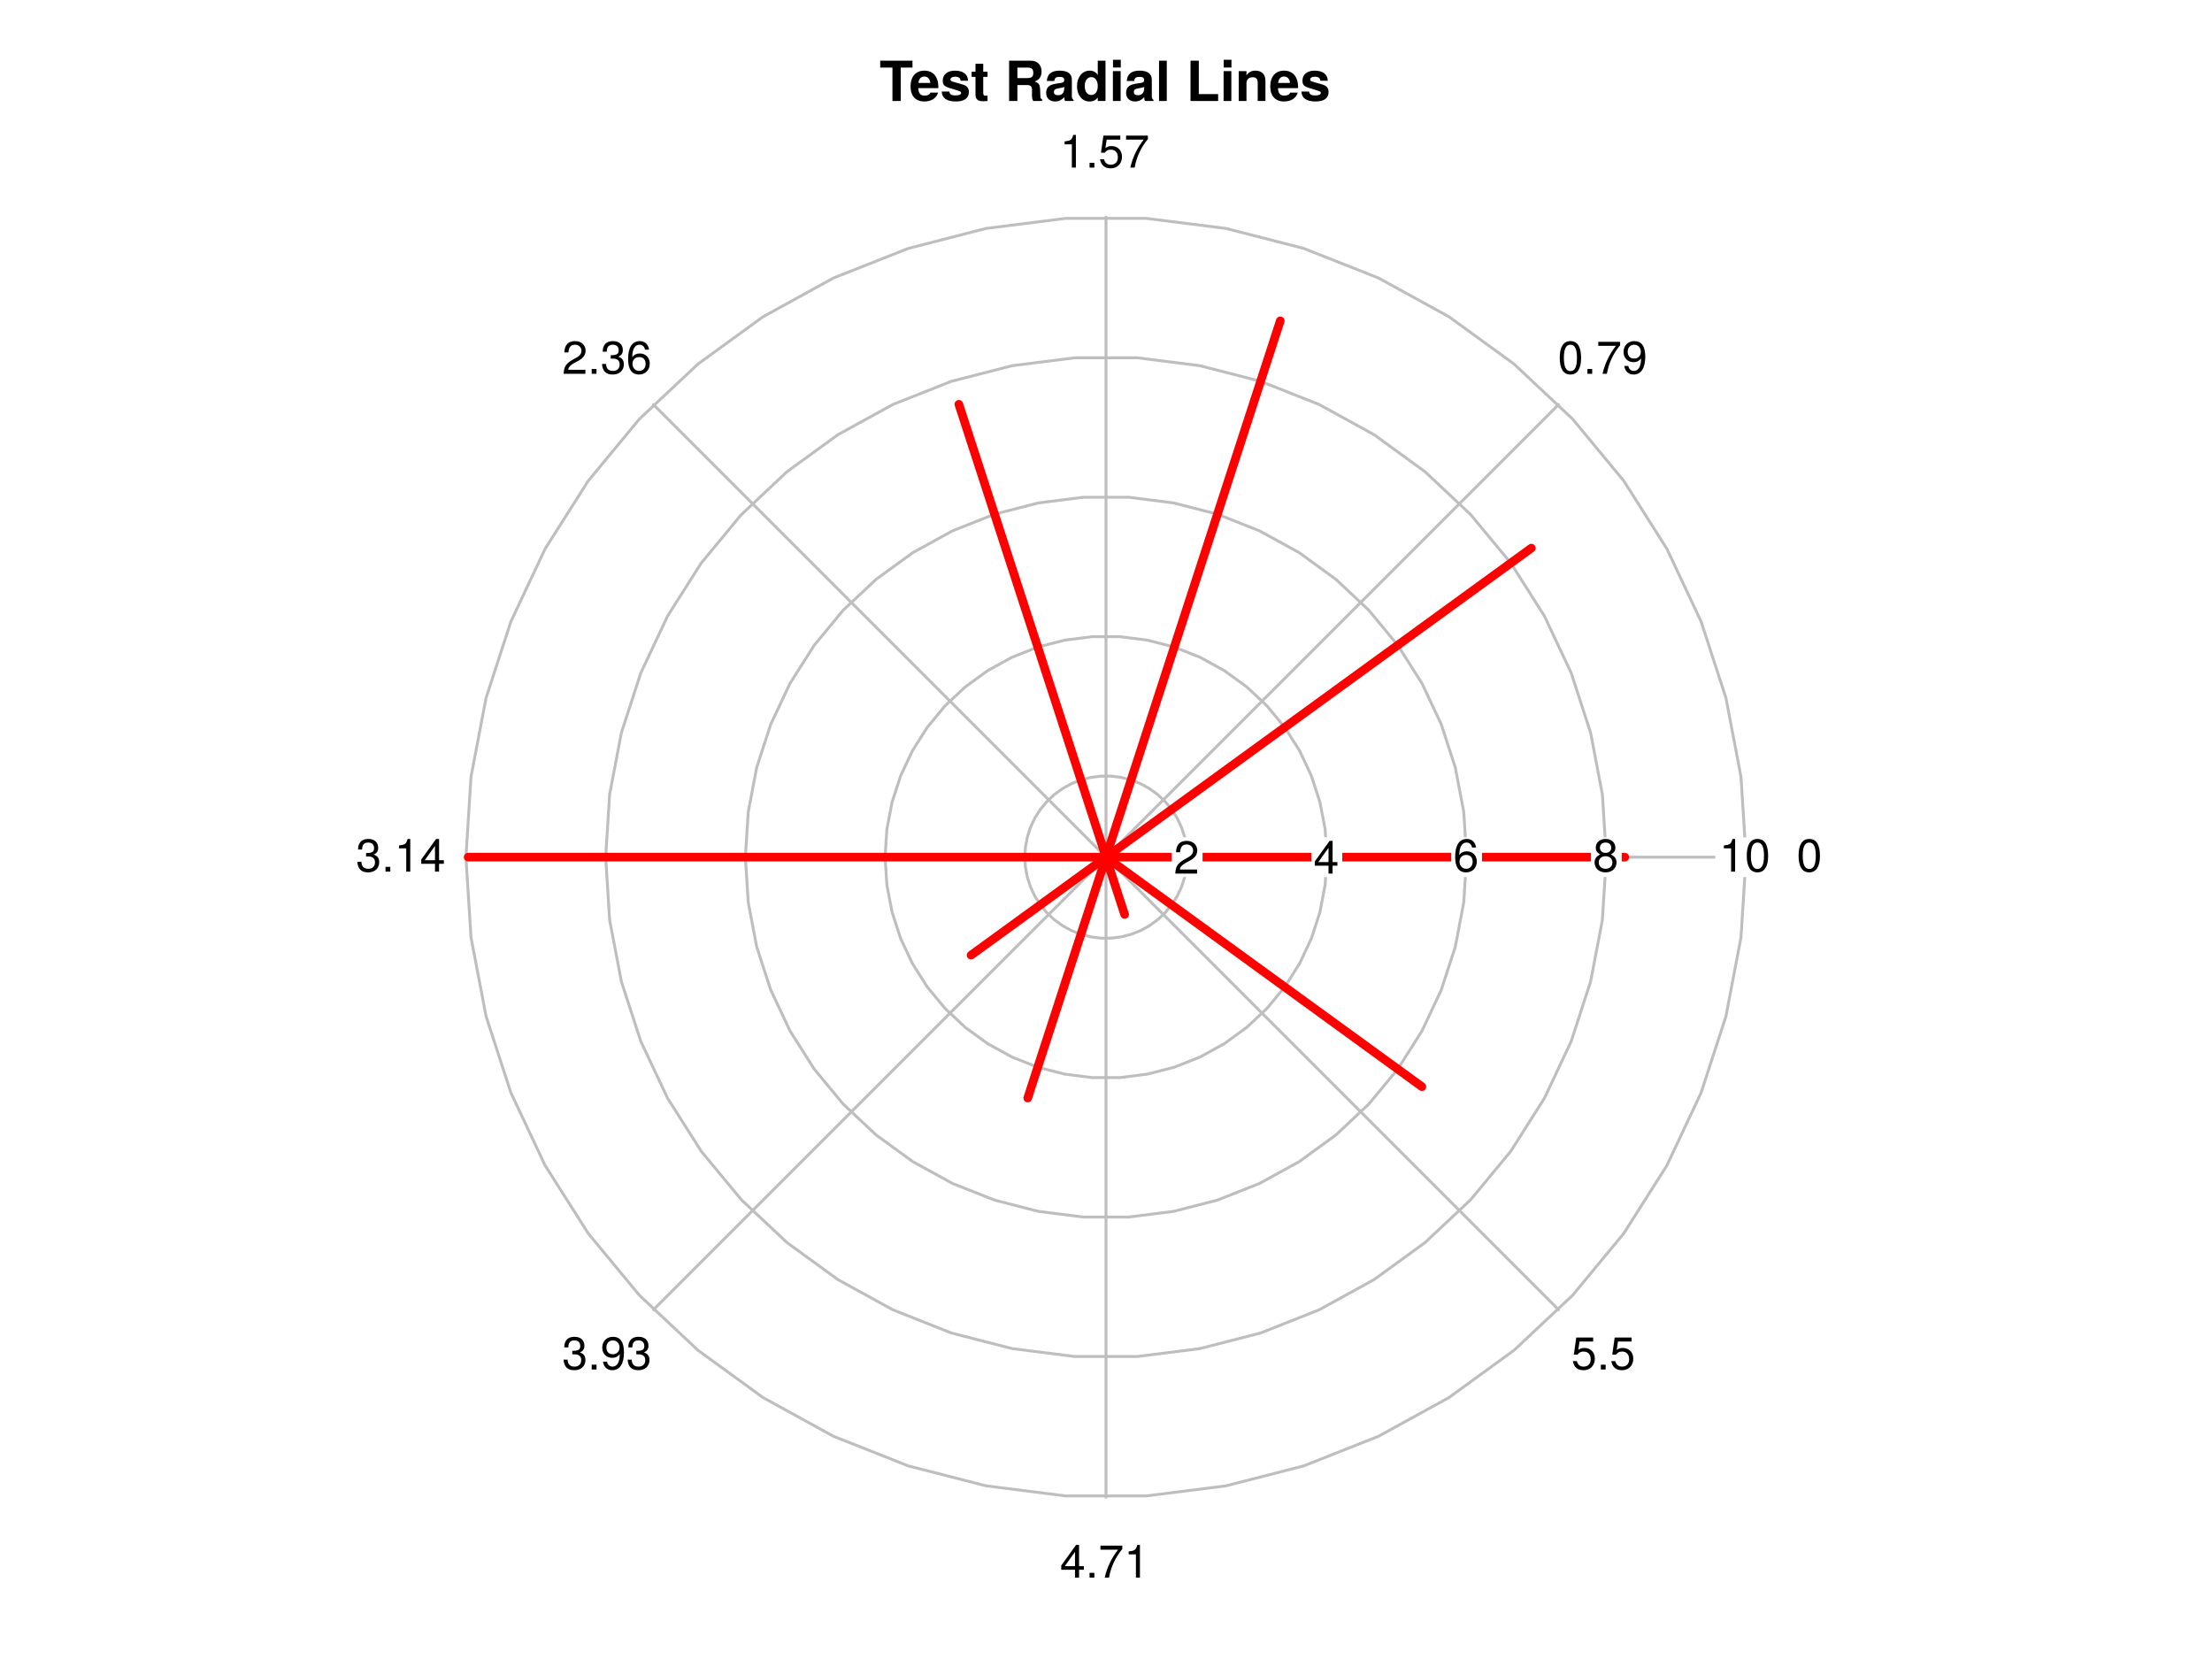 <?xml version="1.0" encoding="UTF-8"?>
<svg xmlns="http://www.w3.org/2000/svg" xmlns:xlink="http://www.w3.org/1999/xlink" width="576pt" height="432pt" viewBox="0 0 576 432" version="1.1">
<defs>
<g>
<symbol overflow="visible" id="glyph0-0">
<path style="stroke:none;" d=""/>
</symbol>
<symbol overflow="visible" id="glyph0-1">
<path style="stroke:none;" d="M 8.609 -8.703 L 8.609 -10.5 L 0.203 -10.5 L 0.203 -8.703 L 3.391 -8.703 L 3.391 0 L 5.547 0 L 5.547 -8.703 Z M 8.609 -8.703 "/>
</symbol>
<symbol overflow="visible" id="glyph0-2">
<path style="stroke:none;" d="M 7.562 -3.594 C 7.562 -6.281 6.203 -7.906 3.922 -7.906 C 1.688 -7.906 0.312 -6.391 0.312 -3.781 C 0.312 -1.297 1.672 0.125 3.875 0.125 C 5.625 0.125 7.031 -0.656 7.484 -2.188 L 5.484 -2.188 C 5.312 -1.625 4.688 -1.406 3.953 -1.406 C 3 -1.406 2.391 -1.844 2.328 -3.359 L 7.547 -3.359 Z M 5.453 -4.703 L 2.359 -4.703 C 2.5 -5.781 3 -6.375 3.891 -6.375 C 4.75 -6.375 5.359 -5.812 5.453 -4.703 Z M 5.453 -4.703 "/>
</symbol>
<symbol overflow="visible" id="glyph0-3">
<path style="stroke:none;" d="M 7.484 -2.312 L 7.484 -2.406 C 7.484 -3.297 6.984 -3.969 5.969 -4.266 L 3.422 -5 C 2.859 -5.156 2.703 -5.281 2.703 -5.609 C 2.703 -6.031 3.172 -6.328 3.875 -6.328 C 4.844 -6.328 5.312 -5.984 5.328 -5.266 L 7.281 -5.266 C 7.25 -6.922 5.984 -7.906 3.891 -7.906 C 1.922 -7.906 0.688 -6.922 0.688 -5.312 C 0.688 -4.359 0.953 -3.844 2.391 -3.406 L 4.797 -2.656 C 5.297 -2.5 5.469 -2.328 5.469 -2.125 C 5.469 -1.641 4.906 -1.453 3.969 -1.453 C 3.047 -1.453 2.562 -1.625 2.391 -2.469 L 0.422 -2.469 C 0.469 -0.766 1.734 0.125 4.094 0.125 C 6.281 0.125 7.484 -0.734 7.484 -2.312 Z M 7.484 -2.312 "/>
</symbol>
<symbol overflow="visible" id="glyph0-4">
<path style="stroke:none;" d="M 4.344 0 L 4.344 -1.406 C 4.141 -1.391 4.016 -1.375 3.875 -1.375 C 3.344 -1.375 3.219 -1.531 3.219 -2.219 L 3.219 -6.281 L 4.344 -6.281 L 4.344 -7.625 L 3.219 -7.625 L 3.219 -9.703 L 1.203 -9.703 L 1.203 -7.625 L 0.203 -7.625 L 0.203 -6.281 L 1.203 -6.281 L 1.203 -1.672 C 1.203 -0.453 1.844 0.062 3.172 0.062 C 3.609 0.062 3.969 0.016 4.344 0 Z M 4.344 0 "/>
</symbol>
<symbol overflow="visible" id="glyph0-5">
<path style="stroke:none;" d=""/>
</symbol>
<symbol overflow="visible" id="glyph0-6">
<path style="stroke:none;" d="M 9.75 0 L 9.75 -0.391 C 9.422 -0.578 9.297 -0.797 9.297 -1.25 C 9.234 -4.344 9.172 -4.5 7.844 -5.078 C 9.016 -5.531 9.609 -6.375 9.609 -7.672 C 9.609 -9.297 8.641 -10.5 6.781 -10.5 L 1.156 -10.5 L 1.156 0 L 3.312 0 L 3.312 -4.156 L 5.797 -4.156 C 6.734 -4.156 7.125 -3.781 7.125 -2.906 L 7.109 -1.797 C 7.109 -0.828 7.156 -0.5 7.438 0 Z M 7.453 -7.359 C 7.453 -6.422 7.141 -5.969 5.922 -5.969 L 3.312 -5.969 L 3.312 -8.703 L 5.922 -8.703 C 7.109 -8.703 7.453 -8.266 7.453 -7.359 Z M 7.453 -7.359 "/>
</symbol>
<symbol overflow="visible" id="glyph0-7">
<path style="stroke:none;" d="M 7.547 0 L 7.547 -0.25 C 7.188 -0.578 7.094 -0.797 7.094 -1.203 L 7.094 -5.516 C 7.094 -7.109 6 -7.906 3.906 -7.906 C 1.797 -7.906 0.703 -7.016 0.578 -5.219 L 2.516 -5.219 C 2.625 -6.016 2.953 -6.281 3.953 -6.281 C 4.719 -6.281 5.109 -6.016 5.109 -5.5 C 5.109 -4.688 4.516 -4.766 3.5 -4.594 L 2.688 -4.453 C 1.156 -4.172 0.406 -3.516 0.406 -2.109 C 0.406 -0.594 1.469 0.125 2.766 0.125 C 3.625 0.125 4.422 -0.25 5.125 -0.984 C 5.125 -0.578 5.172 -0.234 5.359 0 Z M 5.109 -3.328 C 5.109 -2.156 4.531 -1.5 3.516 -1.5 C 2.844 -1.5 2.422 -1.75 2.422 -2.328 C 2.422 -2.922 2.734 -3.141 3.578 -3.297 L 4.266 -3.422 C 4.797 -3.531 4.891 -3.562 5.109 -3.672 Z M 5.109 -3.328 "/>
</symbol>
<symbol overflow="visible" id="glyph0-8">
<path style="stroke:none;" d="M 7.844 0 L 7.844 -10.5 L 5.828 -10.5 L 5.828 -6.766 C 5.328 -7.547 4.656 -7.906 3.688 -7.906 C 1.828 -7.906 0.422 -6.219 0.422 -3.875 C 0.422 -1.672 1.625 0.125 3.688 0.125 C 4.656 0.125 5.328 -0.234 5.828 -0.891 L 5.828 0 Z M 5.828 -3.844 C 5.828 -2.438 5.141 -1.562 4.141 -1.562 C 3.125 -1.562 2.438 -2.453 2.438 -3.875 C 2.438 -5.312 3.125 -6.219 4.141 -6.219 C 5.156 -6.219 5.828 -5.328 5.828 -3.844 Z M 5.828 -3.844 "/>
</symbol>
<symbol overflow="visible" id="glyph0-9">
<path style="stroke:none;" d="M 2.984 0 L 2.984 -7.781 L 0.969 -7.781 L 0.969 0 Z M 3.016 -8.719 L 3.016 -10.734 L 1 -10.734 L 1 -8.719 Z M 3.016 -8.719 "/>
</symbol>
<symbol overflow="visible" id="glyph0-10">
<path style="stroke:none;" d="M 2.984 0 L 2.984 -10.5 L 0.969 -10.5 L 0.969 0 Z M 2.984 0 "/>
</symbol>
<symbol overflow="visible" id="glyph0-11">
<path style="stroke:none;" d="M 8.344 0 L 8.344 -1.797 L 3.312 -1.797 L 3.312 -10.5 L 1.156 -10.5 L 1.156 0 Z M 8.344 0 "/>
</symbol>
<symbol overflow="visible" id="glyph0-12">
<path style="stroke:none;" d="M 7.859 0 L 7.859 -5.219 C 7.859 -6.922 6.922 -7.906 5.266 -7.906 C 4.203 -7.906 3.5 -7.516 2.922 -6.656 L 2.922 -7.781 L 0.906 -7.781 L 0.906 0 L 2.922 0 L 2.922 -4.672 C 2.922 -5.594 3.578 -6.188 4.547 -6.188 C 5.422 -6.188 5.844 -5.719 5.844 -4.797 L 5.844 0 Z M 7.859 0 "/>
</symbol>
<symbol overflow="visible" id="glyph1-0">
<path style="stroke:none;" d=""/>
</symbol>
<symbol overflow="visible" id="glyph1-1">
<path style="stroke:none;" d="M 6.078 -4.094 C 6.078 -7.047 5.141 -8.516 3.297 -8.516 C 1.469 -8.516 0.516 -7.016 0.516 -4.156 C 0.516 -1.297 1.469 0.188 3.297 0.188 C 5.094 0.188 6.078 -1.297 6.078 -4.094 Z M 5 -4.188 C 5 -1.781 4.453 -0.703 3.281 -0.703 C 2.156 -0.703 1.594 -1.828 1.594 -4.156 C 1.594 -6.484 2.156 -7.578 3.297 -7.578 C 4.438 -7.578 5 -6.469 5 -4.188 Z M 5 -4.188 "/>
</symbol>
<symbol overflow="visible" id="glyph1-2">
<path style="stroke:none;" d="M 2.297 0 L 2.297 -1.25 L 1.047 -1.25 L 1.047 0 Z M 2.297 0 "/>
</symbol>
<symbol overflow="visible" id="glyph1-3">
<path style="stroke:none;" d="M 6.234 -7.438 L 6.234 -8.328 L 0.547 -8.328 L 0.547 -7.281 L 5.141 -7.281 C 3.453 -5.141 2.25 -2.656 1.656 0 L 2.781 0 C 3.25 -2.75 4.453 -5.312 6.234 -7.438 Z M 6.234 -7.438 "/>
</symbol>
<symbol overflow="visible" id="glyph1-4">
<path style="stroke:none;" d="M 6.109 -4.453 C 6.109 -7.109 5.188 -8.516 3.234 -8.516 C 1.625 -8.516 0.453 -7.359 0.453 -5.688 C 0.453 -4.109 1.531 -3.031 3.078 -3.031 C 3.875 -3.031 4.469 -3.328 5.016 -3.984 C 5 -1.906 4.328 -0.75 3.125 -0.75 C 2.375 -0.75 1.859 -1.219 1.688 -2.047 L 0.641 -2.047 C 0.844 -0.641 1.75 0.188 3.047 0.188 C 5.047 0.188 6.109 -1.516 6.109 -4.453 Z M 4.953 -5.719 C 4.953 -4.672 4.219 -3.969 3.188 -3.969 C 2.172 -3.969 1.531 -4.625 1.531 -5.766 C 1.531 -6.859 2.25 -7.578 3.234 -7.578 C 4.219 -7.578 4.953 -6.812 4.953 -5.719 Z M 4.953 -5.719 "/>
</symbol>
<symbol overflow="visible" id="glyph1-5">
<path style="stroke:none;" d="M 4.156 0 L 4.156 -8.516 L 3.469 -8.516 C 3.094 -7.203 2.859 -7.016 1.219 -6.812 L 1.219 -6.062 L 3.109 -6.062 L 3.109 0 Z M 4.156 0 "/>
</symbol>
<symbol overflow="visible" id="glyph1-6">
<path style="stroke:none;" d="M 6.156 -2.812 C 6.156 -4.5 5.047 -5.609 3.406 -5.609 C 2.812 -5.609 2.328 -5.453 1.844 -5.094 L 2.172 -7.281 L 5.719 -7.281 L 5.719 -8.328 L 1.312 -8.328 L 0.688 -3.875 L 1.656 -3.875 C 2.141 -4.469 2.562 -4.672 3.219 -4.672 C 4.359 -4.672 5.078 -3.938 5.078 -2.672 C 5.078 -1.453 4.375 -0.75 3.219 -0.75 C 2.297 -0.75 1.734 -1.219 1.469 -2.188 L 0.422 -2.188 C 0.766 -0.484 1.734 0.188 3.234 0.188 C 4.953 0.188 6.156 -1.016 6.156 -2.812 Z M 6.156 -2.812 "/>
</symbol>
<symbol overflow="visible" id="glyph1-7">
<path style="stroke:none;" d="M 6.125 -6.016 C 6.125 -7.453 5.016 -8.516 3.406 -8.516 C 1.672 -8.516 0.656 -7.625 0.594 -5.562 L 1.656 -5.562 C 1.734 -6.984 2.328 -7.578 3.375 -7.578 C 4.328 -7.578 5.047 -6.906 5.047 -5.984 C 5.047 -5.312 4.656 -4.734 3.906 -4.312 L 2.797 -3.688 C 1.016 -2.672 0.5 -1.875 0.406 0 L 6.078 0 L 6.078 -1.047 L 1.594 -1.047 C 1.703 -1.734 2.094 -2.188 3.125 -2.797 L 4.328 -3.438 C 5.516 -4.078 6.125 -4.969 6.125 -6.016 Z M 6.125 -6.016 "/>
</symbol>
<symbol overflow="visible" id="glyph1-8">
<path style="stroke:none;" d="M 6.078 -2.469 C 6.078 -3.5 5.656 -4.109 4.625 -4.453 C 5.422 -4.766 5.812 -5.312 5.812 -6.172 C 5.812 -7.625 4.844 -8.516 3.234 -8.516 C 1.516 -8.516 0.594 -7.578 0.562 -5.766 L 1.625 -5.766 C 1.641 -7.016 2.156 -7.578 3.234 -7.578 C 4.172 -7.578 4.734 -7.031 4.734 -6.125 C 4.734 -5.219 4.344 -4.844 2.656 -4.844 L 2.656 -3.953 L 3.234 -3.953 C 4.391 -3.953 4.984 -3.406 4.984 -2.453 C 4.984 -1.391 4.328 -0.75 3.234 -0.75 C 2.078 -0.75 1.516 -1.328 1.438 -2.562 L 0.391 -2.562 C 0.516 -0.672 1.453 0.188 3.188 0.188 C 4.938 0.188 6.078 -0.859 6.078 -2.469 Z M 6.078 -2.469 "/>
</symbol>
<symbol overflow="visible" id="glyph1-9">
<path style="stroke:none;" d="M 6.156 -2.641 C 6.156 -4.219 5.078 -5.297 3.547 -5.297 C 2.719 -5.297 2.047 -4.969 1.594 -4.344 C 1.609 -6.422 2.281 -7.578 3.484 -7.578 C 4.234 -7.578 4.75 -7.109 4.922 -6.281 L 5.969 -6.281 C 5.766 -7.688 4.859 -8.516 3.562 -8.516 C 1.578 -8.516 0.516 -6.844 0.516 -3.875 C 0.516 -1.219 1.422 0.188 3.375 0.188 C 4.984 0.188 6.156 -0.969 6.156 -2.641 Z M 5.078 -2.562 C 5.078 -1.484 4.359 -0.75 3.391 -0.75 C 2.406 -0.75 1.656 -1.531 1.656 -2.609 C 1.656 -3.672 2.375 -4.359 3.422 -4.359 C 4.438 -4.359 5.078 -3.703 5.078 -2.562 Z M 5.078 -2.562 "/>
</symbol>
<symbol overflow="visible" id="glyph1-10">
<path style="stroke:none;" d="M 6.234 -2.047 L 6.234 -2.984 L 4.984 -2.984 L 4.984 -8.516 L 4.203 -8.516 L 0.344 -3.156 L 0.344 -2.047 L 3.922 -2.047 L 3.922 0 L 4.984 0 L 4.984 -2.047 Z M 3.922 -2.984 L 1.266 -2.984 L 3.922 -6.703 Z M 3.922 -2.984 "/>
</symbol>
<symbol overflow="visible" id="glyph1-11">
<path style="stroke:none;" d="M 6.156 -2.406 C 6.156 -3.344 5.672 -4.016 4.688 -4.469 C 5.562 -5 5.859 -5.438 5.859 -6.234 C 5.859 -7.578 4.812 -8.516 3.297 -8.516 C 1.797 -8.516 0.75 -7.578 0.75 -6.234 C 0.75 -5.453 1.031 -5.016 1.891 -4.469 C 0.922 -4.016 0.438 -3.344 0.438 -2.406 C 0.438 -0.859 1.625 0.188 3.297 0.188 C 4.984 0.188 6.156 -0.859 6.156 -2.406 Z M 4.781 -6.219 C 4.781 -5.422 4.188 -4.891 3.297 -4.891 C 2.406 -4.891 1.828 -5.422 1.828 -6.234 C 1.828 -7.047 2.406 -7.578 3.297 -7.578 C 4.203 -7.578 4.781 -7.047 4.781 -6.219 Z M 5.078 -2.391 C 5.078 -1.375 4.359 -0.75 3.281 -0.75 C 2.25 -0.75 1.531 -1.391 1.531 -2.391 C 1.531 -3.391 2.25 -4.016 3.297 -4.016 C 4.359 -4.016 5.078 -3.391 5.078 -2.391 Z M 5.078 -2.391 "/>
</symbol>
</g>
</defs>
<g id="surface19">
<rect x="0" y="0" width="576" height="432" style="fill:rgb(100%,100%,100%);fill-opacity:1;stroke:none;"/>
<g style="fill:rgb(0%,0%,0%);fill-opacity:1;">
  <use xlink:href="#glyph0-1" x="229" y="26.301"/>
  <use xlink:href="#glyph0-2" x="236.793" y="26.301"/>
  <use xlink:href="#glyph0-3" x="244.803" y="26.301"/>
  <use xlink:href="#glyph0-4" x="252.812" y="26.301"/>
  <use xlink:href="#glyph0-5" x="257.609" y="26.301"/>
  <use xlink:href="#glyph0-6" x="261.614" y="26.301"/>
  <use xlink:href="#glyph0-7" x="272.016" y="26.301"/>
  <use xlink:href="#glyph0-8" x="280.025" y="26.301"/>
  <use xlink:href="#glyph0-9" x="288.827" y="26.301"/>
  <use xlink:href="#glyph0-7" x="292.832" y="26.301"/>
  <use xlink:href="#glyph0-10" x="300.842" y="26.301"/>
  <use xlink:href="#glyph0-5" x="304.847" y="26.301"/>
  <use xlink:href="#glyph0-11" x="308.852" y="26.301"/>
  <use xlink:href="#glyph0-9" x="317.653" y="26.301"/>
  <use xlink:href="#glyph0-12" x="321.658" y="26.301"/>
  <use xlink:href="#glyph0-2" x="330.46" y="26.301"/>
  <use xlink:href="#glyph0-3" x="338.47" y="26.301"/>
</g>
<path style="fill:none;stroke-width:0.75;stroke-linecap:round;stroke-linejoin:round;stroke:rgb(74.51%,74.51%,74.51%);stroke-opacity:1;stroke-miterlimit:10;" d="M 454.668 223.199 L 453.352 202.312 L 449.43 181.75 L 442.961 161.848 L 434.051 142.906 L 422.836 125.234 L 409.496 109.109 L 394.238 94.781 L 377.305 82.48 L 358.965 72.395 L 339.504 64.691 L 319.23 59.484 L 298.465 56.863 L 277.535 56.863 L 256.77 59.484 L 236.496 64.691 L 217.035 72.395 L 198.695 82.48 L 181.762 94.781 L 166.504 109.109 L 153.164 125.234 L 141.949 142.906 L 133.039 161.848 L 126.57 181.75 L 122.648 202.312 L 121.332 223.199 L 122.648 244.09 L 126.57 264.648 L 133.039 284.555 L 141.949 303.492 L 153.164 321.164 L 166.504 337.293 L 181.762 351.617 L 198.695 363.922 L 217.035 374.004 L 236.496 381.711 L 256.77 386.914 L 277.535 389.539 L 298.465 389.539 L 319.23 386.914 L 339.504 381.711 L 358.965 374.004 L 377.305 363.922 L 394.238 351.617 L 409.496 337.293 L 422.836 321.164 L 434.051 303.492 L 442.961 284.555 L 449.43 264.648 L 453.352 244.09 L 454.668 223.199 "/>
<path style="fill:none;stroke-width:0.75;stroke-linecap:round;stroke-linejoin:round;stroke:rgb(74.51%,74.51%,74.51%);stroke-opacity:1;stroke-miterlimit:10;" d="M 418.285 223.199 L 417.258 206.871 L 414.191 190.801 L 409.137 175.238 L 402.168 160.434 L 393.402 146.621 L 382.973 134.016 L 371.047 122.812 L 357.809 113.199 L 343.473 105.316 L 328.262 99.293 L 312.414 95.223 L 296.18 93.172 L 279.82 93.172 L 263.586 95.223 L 247.738 99.293 L 232.527 105.316 L 218.191 113.199 L 204.953 122.812 L 193.027 134.016 L 182.598 146.621 L 173.832 160.434 L 166.863 175.238 L 161.809 190.801 L 158.742 206.871 L 157.715 223.199 L 158.742 239.527 L 161.809 255.602 L 166.863 271.16 L 173.832 285.965 L 182.598 299.777 L 193.027 312.387 L 204.953 323.586 L 218.191 333.203 L 232.527 341.086 L 247.738 347.109 L 263.586 351.176 L 279.82 353.227 L 296.18 353.227 L 312.414 351.176 L 328.262 347.109 L 343.473 341.086 L 357.809 333.203 L 371.047 323.586 L 382.973 312.387 L 393.402 299.777 L 402.168 285.965 L 409.137 271.16 L 414.191 255.602 L 417.258 239.527 L 418.285 223.199 "/>
<path style="fill:none;stroke-width:0.75;stroke-linecap:round;stroke-linejoin:round;stroke:rgb(74.51%,74.51%,74.51%);stroke-opacity:1;stroke-miterlimit:10;" d="M 381.902 223.199 L 381.16 211.43 L 378.953 199.848 L 375.309 188.633 L 370.285 177.961 L 363.969 168.008 L 356.453 158.918 L 347.855 150.848 L 338.316 143.918 L 327.98 138.234 L 317.016 133.895 L 305.594 130.961 L 293.895 129.484 L 282.105 129.484 L 270.406 130.961 L 258.984 133.895 L 248.02 138.234 L 237.684 143.918 L 228.145 150.848 L 219.547 158.918 L 212.031 168.008 L 205.715 177.961 L 200.691 188.633 L 197.047 199.848 L 194.84 211.43 L 194.098 223.199 L 194.84 234.969 L 197.047 246.551 L 200.691 257.766 L 205.715 268.438 L 212.031 278.395 L 219.547 287.48 L 228.145 295.551 L 237.684 302.484 L 248.02 308.164 L 258.984 312.504 L 270.406 315.438 L 282.105 316.918 L 293.895 316.918 L 305.594 315.438 L 317.016 312.504 L 327.98 308.164 L 338.316 302.484 L 347.855 295.551 L 356.453 287.48 L 363.969 278.395 L 370.285 268.438 L 375.309 257.766 L 378.953 246.551 L 381.16 234.969 L 381.902 223.199 "/>
<path style="fill:none;stroke-width:0.75;stroke-linecap:round;stroke-linejoin:round;stroke:rgb(74.51%,74.51%,74.51%);stroke-opacity:1;stroke-miterlimit:10;" d="M 345.52 223.199 L 345.066 215.992 L 343.711 208.895 L 341.48 202.027 L 338.406 195.488 L 334.535 189.391 L 329.93 183.824 L 324.664 178.879 L 318.82 174.637 L 312.492 171.156 L 305.773 168.496 L 298.777 166.699 L 291.613 165.793 L 284.387 165.793 L 277.223 166.699 L 270.227 168.496 L 263.508 171.156 L 257.18 174.637 L 251.336 178.879 L 246.07 183.824 L 241.465 189.391 L 237.594 195.488 L 234.52 202.027 L 232.289 208.895 L 230.934 215.992 L 230.48 223.199 L 230.934 230.41 L 232.289 237.504 L 234.52 244.375 L 237.594 250.91 L 241.465 257.008 L 246.07 262.574 L 251.336 267.52 L 257.18 271.766 L 263.508 275.246 L 270.227 277.902 L 277.223 279.699 L 284.387 280.605 L 291.613 280.605 L 298.777 279.699 L 305.773 277.902 L 312.492 275.246 L 318.82 271.766 L 324.664 267.52 L 329.93 262.574 L 334.535 257.008 L 338.406 250.91 L 341.48 244.375 L 343.711 237.504 L 345.066 230.41 L 345.52 223.199 "/>
<path style="fill:none;stroke-width:0.75;stroke-linecap:round;stroke-linejoin:round;stroke:rgb(74.51%,74.51%,74.51%);stroke-opacity:1;stroke-miterlimit:10;" d="M 309.137 223.199 L 308.969 220.551 L 308.473 217.945 L 307.652 215.418 L 306.523 213.016 L 305.102 210.777 L 303.406 208.73 L 301.473 206.914 L 299.324 205.355 L 297 204.074 L 294.531 203.098 L 291.961 202.438 L 289.328 202.105 L 286.672 202.105 L 284.039 202.438 L 281.469 203.098 L 279 204.074 L 276.676 205.355 L 274.527 206.914 L 272.594 208.73 L 270.898 210.777 L 269.477 213.016 L 268.348 215.418 L 267.527 217.945 L 267.031 220.551 L 266.863 223.199 L 267.031 225.848 L 267.527 228.457 L 268.348 230.98 L 269.477 233.383 L 270.898 235.625 L 272.594 237.668 L 274.527 239.484 L 276.676 241.047 L 279 242.324 L 281.469 243.301 L 284.039 243.961 L 286.672 244.293 L 289.328 244.293 L 291.961 243.961 L 294.531 243.301 L 297 242.324 L 299.324 241.047 L 301.473 239.484 L 303.406 237.668 L 305.102 235.625 L 306.523 233.383 L 307.652 230.98 L 308.473 228.457 L 308.969 225.848 L 309.137 223.199 "/>
<path style="fill:none;stroke-width:0.75;stroke-linecap:round;stroke-linejoin:round;stroke:rgb(74.51%,74.51%,74.51%);stroke-opacity:1;stroke-miterlimit:10;" d="M 288 223.199 L 454.668 223.199 "/>
<path style="fill:none;stroke-width:0.75;stroke-linecap:round;stroke-linejoin:round;stroke:rgb(74.51%,74.51%,74.51%);stroke-opacity:1;stroke-miterlimit:10;" d="M 288 223.199 L 405.852 105.348 "/>
<path style="fill:none;stroke-width:0.75;stroke-linecap:round;stroke-linejoin:round;stroke:rgb(74.51%,74.51%,74.51%);stroke-opacity:1;stroke-miterlimit:10;" d="M 288 223.199 L 288 56.535 "/>
<path style="fill:none;stroke-width:0.75;stroke-linecap:round;stroke-linejoin:round;stroke:rgb(74.51%,74.51%,74.51%);stroke-opacity:1;stroke-miterlimit:10;" d="M 288 223.199 L 170.148 105.348 "/>
<path style="fill:none;stroke-width:0.75;stroke-linecap:round;stroke-linejoin:round;stroke:rgb(74.51%,74.51%,74.51%);stroke-opacity:1;stroke-miterlimit:10;" d="M 288 223.199 L 121.332 223.199 "/>
<path style="fill:none;stroke-width:0.75;stroke-linecap:round;stroke-linejoin:round;stroke:rgb(74.51%,74.51%,74.51%);stroke-opacity:1;stroke-miterlimit:10;" d="M 288 223.199 L 170.148 341.051 "/>
<path style="fill:none;stroke-width:0.75;stroke-linecap:round;stroke-linejoin:round;stroke:rgb(74.51%,74.51%,74.51%);stroke-opacity:1;stroke-miterlimit:10;" d="M 288 223.199 L 288 389.867 "/>
<path style="fill:none;stroke-width:0.75;stroke-linecap:round;stroke-linejoin:round;stroke:rgb(74.51%,74.51%,74.51%);stroke-opacity:1;stroke-miterlimit:10;" d="M 288 223.199 L 405.852 341.051 "/>
<path style=" stroke:none;fill-rule:nonzero;fill:rgb(100%,100%,100%);fill-opacity:1;" d="M 467.332 226.215 L 475.34 226.215 L 475.34 220.184 L 467.332 220.184 Z M 467.332 226.215 "/>
<path style=" stroke:none;fill-rule:nonzero;fill:rgb(100%,100%,100%);fill-opacity:1;" d="M 403.625 96.578 L 431.648 96.578 L 431.648 90.547 L 403.625 90.547 Z M 403.625 96.578 "/>
<path style=" stroke:none;fill-rule:nonzero;fill:rgb(100%,100%,100%);fill-opacity:1;" d="M 273.988 42.883 L 302.012 42.883 L 302.012 36.852 L 273.988 36.852 Z M 273.988 42.883 "/>
<path style=" stroke:none;fill-rule:nonzero;fill:rgb(100%,100%,100%);fill-opacity:1;" d="M 144.352 96.578 L 172.375 96.578 L 172.375 90.547 L 144.352 90.547 Z M 144.352 96.578 "/>
<path style=" stroke:none;fill-rule:nonzero;fill:rgb(100%,100%,100%);fill-opacity:1;" d="M 90.656 226.215 L 118.68 226.215 L 118.68 220.184 L 90.656 220.184 Z M 90.656 226.215 "/>
<path style=" stroke:none;fill-rule:nonzero;fill:rgb(100%,100%,100%);fill-opacity:1;" d="M 144.352 355.852 L 172.375 355.852 L 172.375 349.82 L 144.352 349.82 Z M 144.352 355.852 "/>
<path style=" stroke:none;fill-rule:nonzero;fill:rgb(100%,100%,100%);fill-opacity:1;" d="M 273.988 409.551 L 302.012 409.551 L 302.012 403.52 L 273.988 403.52 Z M 273.988 409.551 "/>
<path style=" stroke:none;fill-rule:nonzero;fill:rgb(100%,100%,100%);fill-opacity:1;" d="M 407.629 355.852 L 427.645 355.852 L 427.645 349.82 L 407.629 349.82 Z M 407.629 355.852 "/>
<g style="fill:rgb(0%,0%,0%);fill-opacity:1;">
  <use xlink:href="#glyph1-1" x="467.832" y="226.976"/>
</g>
<g style="fill:rgb(0%,0%,0%);fill-opacity:1;">
  <use xlink:href="#glyph1-1" x="405.637" y="97.339"/>
  <use xlink:href="#glyph1-2" x="412.309" y="97.339"/>
  <use xlink:href="#glyph1-3" x="415.645" y="97.339"/>
  <use xlink:href="#glyph1-4" x="422.316" y="97.339"/>
</g>
<g style="fill:rgb(0%,0%,0%);fill-opacity:1;">
  <use xlink:href="#glyph1-5" x="276" y="43.644"/>
  <use xlink:href="#glyph1-2" x="282.672" y="43.644"/>
  <use xlink:href="#glyph1-6" x="286.008" y="43.644"/>
  <use xlink:href="#glyph1-3" x="292.68" y="43.644"/>
</g>
<g style="fill:rgb(0%,0%,0%);fill-opacity:1;">
  <use xlink:href="#glyph1-7" x="146.363" y="97.339"/>
  <use xlink:href="#glyph1-2" x="153.035" y="97.339"/>
  <use xlink:href="#glyph1-8" x="156.371" y="97.339"/>
  <use xlink:href="#glyph1-9" x="163.043" y="97.339"/>
</g>
<g style="fill:rgb(0%,0%,0%);fill-opacity:1;">
  <use xlink:href="#glyph1-8" x="92.668" y="226.976"/>
  <use xlink:href="#glyph1-2" x="99.34" y="226.976"/>
  <use xlink:href="#glyph1-5" x="102.676" y="226.976"/>
  <use xlink:href="#glyph1-10" x="109.348" y="226.976"/>
</g>
<g style="fill:rgb(0%,0%,0%);fill-opacity:1;">
  <use xlink:href="#glyph1-8" x="146.363" y="356.612"/>
  <use xlink:href="#glyph1-2" x="153.035" y="356.612"/>
  <use xlink:href="#glyph1-4" x="156.371" y="356.612"/>
  <use xlink:href="#glyph1-8" x="163.043" y="356.612"/>
</g>
<g style="fill:rgb(0%,0%,0%);fill-opacity:1;">
  <use xlink:href="#glyph1-10" x="276" y="410.812"/>
  <use xlink:href="#glyph1-2" x="282.672" y="410.812"/>
  <use xlink:href="#glyph1-3" x="286.008" y="410.812"/>
  <use xlink:href="#glyph1-5" x="292.68" y="410.812"/>
</g>
<g style="fill:rgb(0%,0%,0%);fill-opacity:1;">
  <use xlink:href="#glyph1-6" x="409.137" y="356.612"/>
  <use xlink:href="#glyph1-2" x="415.809" y="356.612"/>
  <use xlink:href="#glyph1-6" x="419.145" y="356.612"/>
</g>
<path style="fill:none;stroke-width:2.25;stroke-linecap:round;stroke-linejoin:round;stroke:rgb(100%,0%,0%);stroke-opacity:1;stroke-miterlimit:10;" d="M 288 223.199 L 423.082 223.199 "/>
<path style="fill:none;stroke-width:2.25;stroke-linecap:round;stroke-linejoin:round;stroke:rgb(100%,0%,0%);stroke-opacity:1;stroke-miterlimit:10;" d="M 288 223.199 L 398.758 142.73 "/>
<path style="fill:none;stroke-width:2.25;stroke-linecap:round;stroke-linejoin:round;stroke:rgb(100%,0%,0%);stroke-opacity:1;stroke-miterlimit:10;" d="M 288 223.199 L 333.375 83.547 "/>
<path style="fill:none;stroke-width:2.25;stroke-linecap:round;stroke-linejoin:round;stroke:rgb(100%,0%,0%);stroke-opacity:1;stroke-miterlimit:10;" d="M 288 223.199 L 249.684 105.273 "/>
<path style="fill:none;stroke-width:2.25;stroke-linecap:round;stroke-linejoin:round;stroke:rgb(100%,0%,0%);stroke-opacity:1;stroke-miterlimit:10;" d="M 288 223.199 L 288 223.199 "/>
<path style="fill:none;stroke-width:2.25;stroke-linecap:round;stroke-linejoin:round;stroke:rgb(100%,0%,0%);stroke-opacity:1;stroke-miterlimit:10;" d="M 288 223.199 L 121.91 223.199 "/>
<path style="fill:none;stroke-width:2.25;stroke-linecap:round;stroke-linejoin:round;stroke:rgb(100%,0%,0%);stroke-opacity:1;stroke-miterlimit:10;" d="M 288 223.199 L 252.863 248.727 "/>
<path style="fill:none;stroke-width:2.25;stroke-linecap:round;stroke-linejoin:round;stroke:rgb(100%,0%,0%);stroke-opacity:1;stroke-miterlimit:10;" d="M 288 223.199 L 267.621 285.918 "/>
<path style="fill:none;stroke-width:2.25;stroke-linecap:round;stroke-linejoin:round;stroke:rgb(100%,0%,0%);stroke-opacity:1;stroke-miterlimit:10;" d="M 288 223.199 L 292.848 238.125 "/>
<path style="fill:none;stroke-width:2.25;stroke-linecap:round;stroke-linejoin:round;stroke:rgb(100%,0%,0%);stroke-opacity:1;stroke-miterlimit:10;" d="M 288 223.199 L 370.254 282.961 "/>
<path style=" stroke:none;fill-rule:nonzero;fill:rgb(100%,100%,100%);fill-opacity:1;" d="M 305.133 228.371 L 313.141 228.371 L 313.141 218.031 L 305.133 218.031 Z M 305.133 228.371 "/>
<path style=" stroke:none;fill-rule:nonzero;fill:rgb(100%,100%,100%);fill-opacity:1;" d="M 341.516 228.371 L 349.523 228.371 L 349.523 218.031 L 341.516 218.031 Z M 341.516 228.371 "/>
<path style=" stroke:none;fill-rule:nonzero;fill:rgb(100%,100%,100%);fill-opacity:1;" d="M 377.898 228.371 L 385.906 228.371 L 385.906 218.031 L 377.898 218.031 Z M 377.898 228.371 "/>
<path style=" stroke:none;fill-rule:nonzero;fill:rgb(100%,100%,100%);fill-opacity:1;" d="M 414.281 228.371 L 422.289 228.371 L 422.289 218.031 L 414.281 218.031 Z M 414.281 228.371 "/>
<path style=" stroke:none;fill-rule:nonzero;fill:rgb(100%,100%,100%);fill-opacity:1;" d="M 446.66 228.371 L 462.672 228.371 L 462.672 218.031 L 446.66 218.031 Z M 446.66 228.371 "/>
<g style="fill:rgb(0%,0%,0%);fill-opacity:1;">
  <use xlink:href="#glyph1-7" x="305.637" y="227.476"/>
</g>
<g style="fill:rgb(0%,0%,0%);fill-opacity:1;">
  <use xlink:href="#glyph1-10" x="342.02" y="227.476"/>
</g>
<g style="fill:rgb(0%,0%,0%);fill-opacity:1;">
  <use xlink:href="#glyph1-9" x="378.402" y="226.976"/>
</g>
<g style="fill:rgb(0%,0%,0%);fill-opacity:1;">
  <use xlink:href="#glyph1-11" x="414.785" y="226.976"/>
</g>
<g style="fill:rgb(0%,0%,0%);fill-opacity:1;">
  <use xlink:href="#glyph1-5" x="447.668" y="226.976"/>
  <use xlink:href="#glyph1-1" x="454.34" y="226.976"/>
</g>
</g>
</svg>
